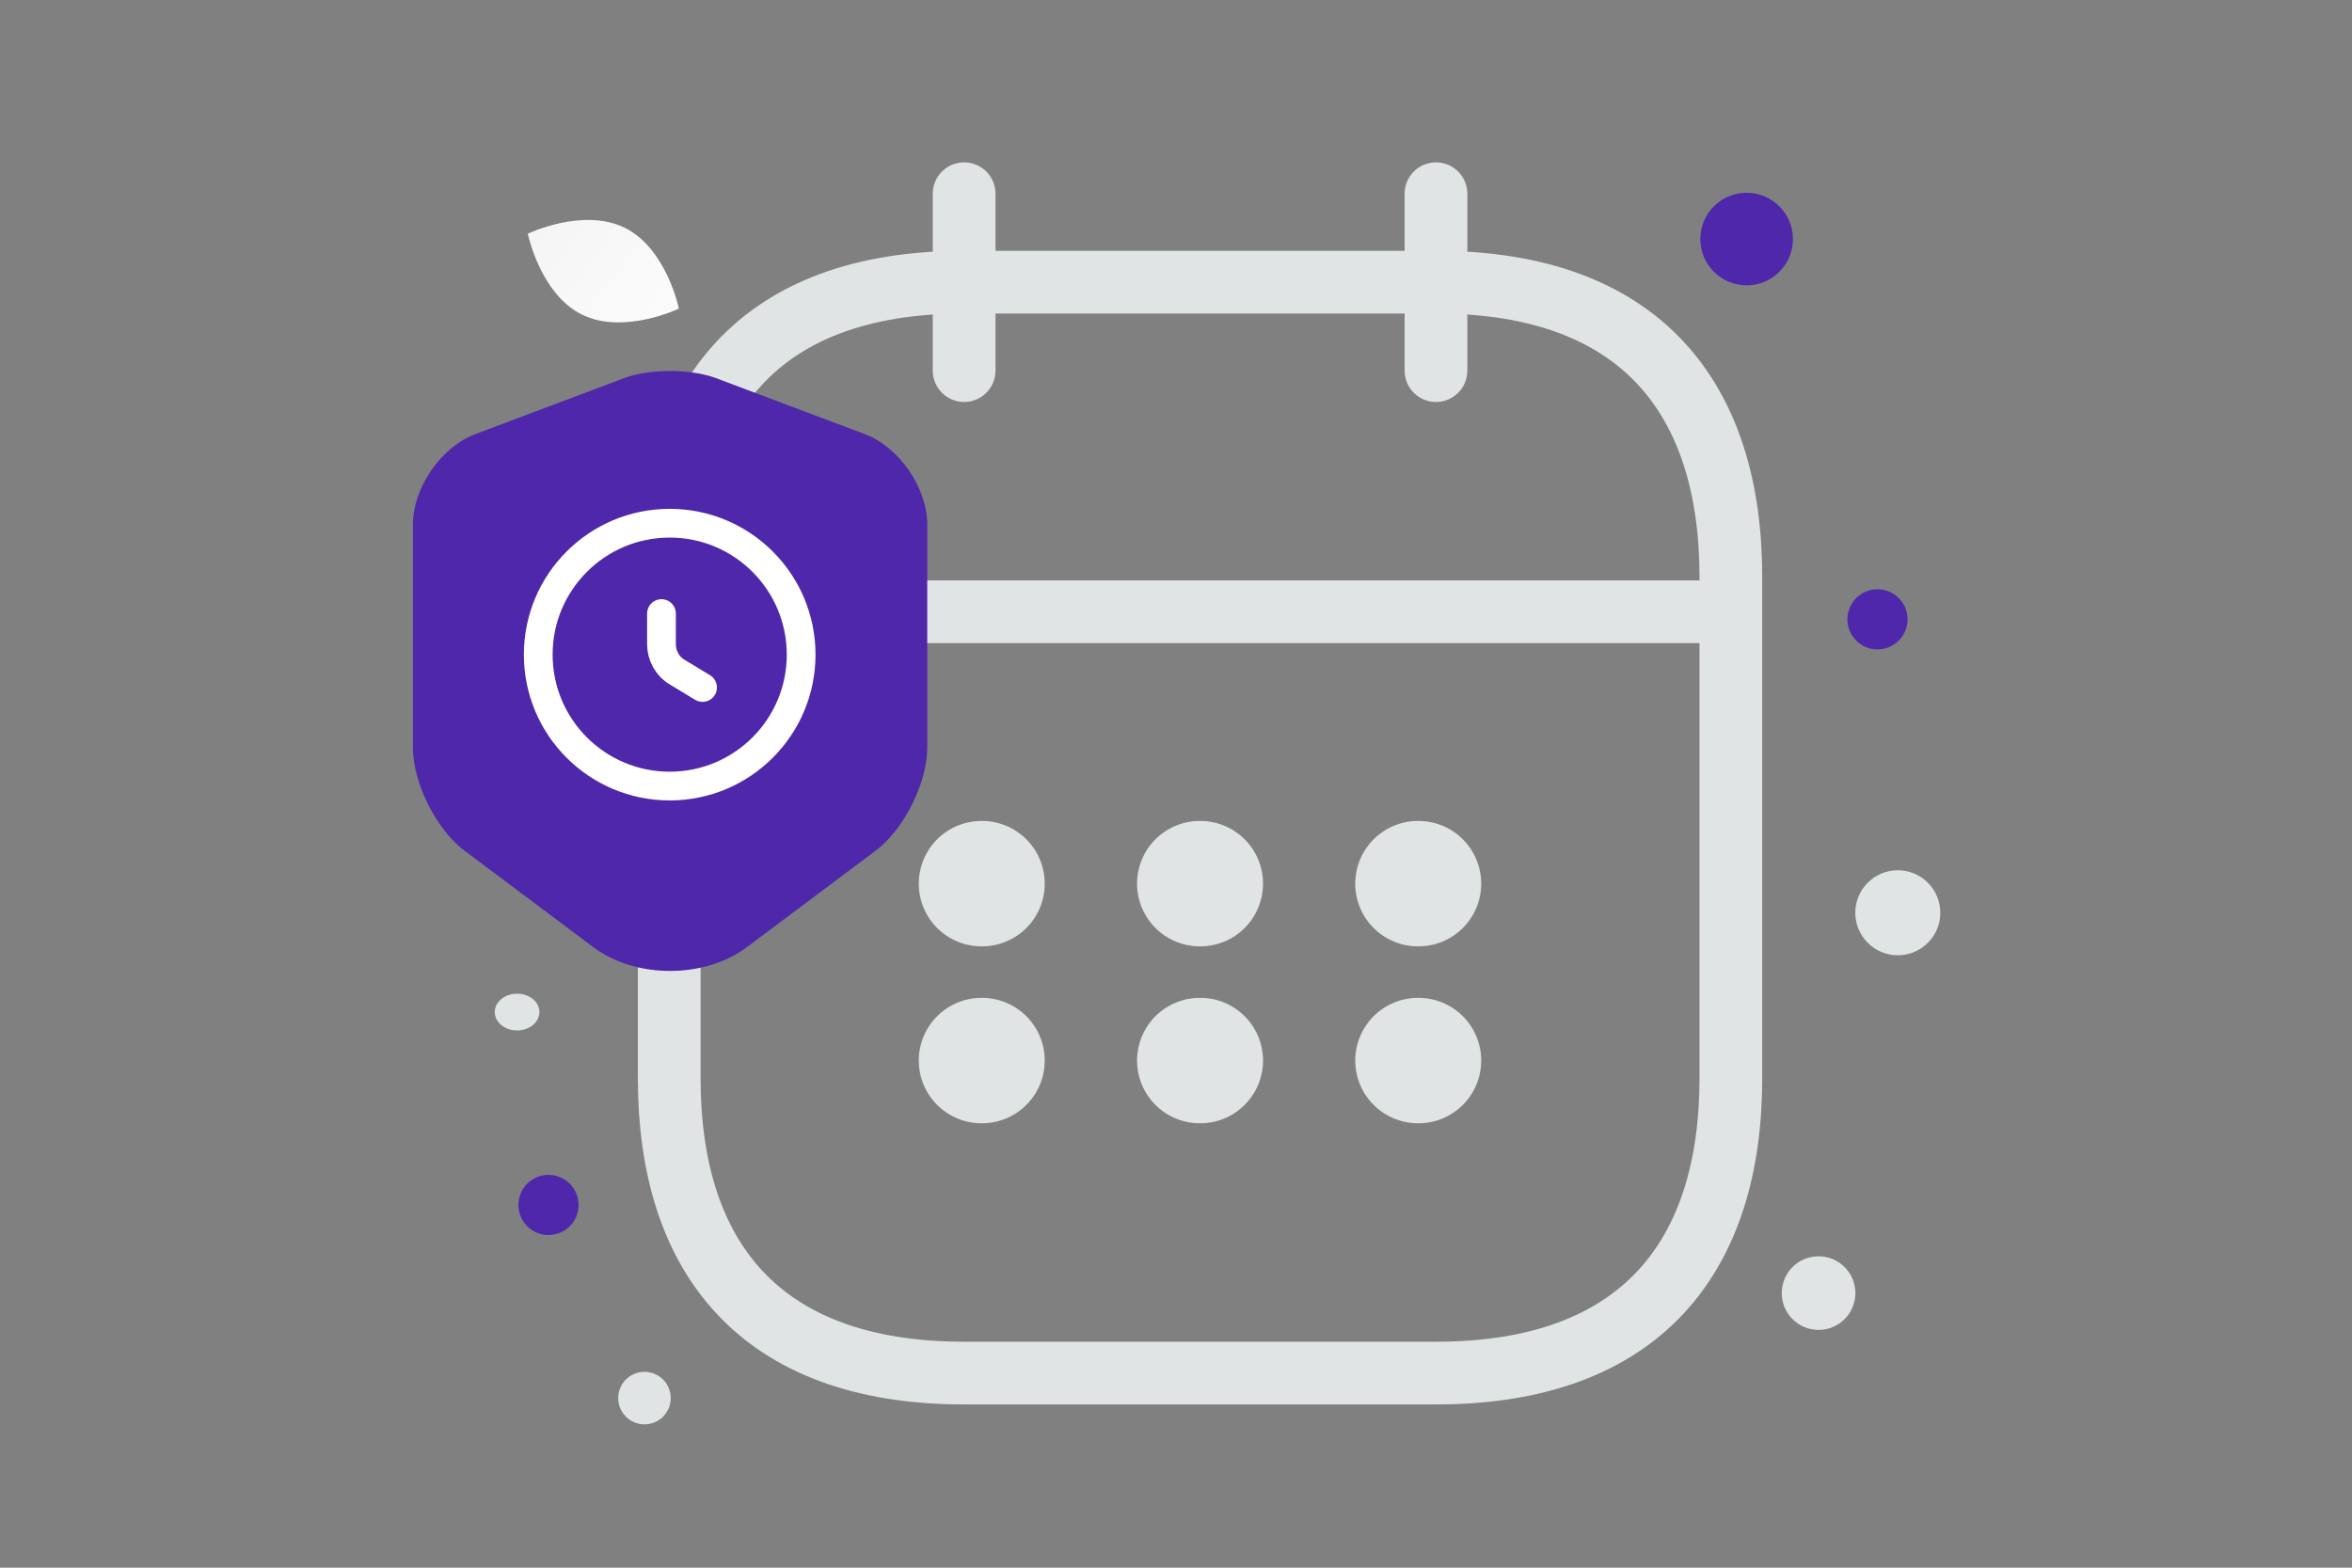 <svg width="900" height="600" viewBox="0 0 900 600" fill="none" xmlns="http://www.w3.org/2000/svg">
<rect x="0" y="0" width="900" height="600" fill="#808080" stroke="none"/>
<g clip-path="url(#clip0_1235_30744)">
<path d="M368.925 74.137V141.844M549.478 74.137V141.844M267.366 234.148H651.039M662.322 220.835V412.672C662.322 480.379 628.469 525.517 549.477 525.517H368.925C289.934 525.517 256.08 480.379 256.08 412.672V220.835C256.08 153.128 289.934 107.99 368.925 107.99H549.477C628.469 107.99 662.322 153.128 662.322 220.835V220.835Z" stroke="#E1E4E5" stroke-width="24" stroke-miterlimit="10" stroke-linecap="round" stroke-linejoin="round"/>
<path d="M542.587 338.199H542.79M542.587 405.906H542.79M459.1 338.199H459.303M459.1 405.906H459.303M375.569 338.199H375.771M375.569 405.906H375.771" stroke="#E1E4E5" stroke-width="48" stroke-linecap="round" stroke-linejoin="round"/>
<path d="M239.015 144.658L181.915 166.131C168.756 171.068 158 186.684 158 200.807V286.121C158 299.671 166.926 317.468 177.796 325.621L227 362.479C243.135 374.651 269.682 374.651 285.816 362.479L335.02 325.621C345.891 317.468 354.816 299.671 354.816 286.121V200.807C354.816 186.684 344.06 171.068 330.901 166.131L273.801 144.658C264.075 141.099 248.513 141.099 239.015 144.658Z" fill="#4F27AA"/>
<path d="M256.26 300.848C228.479 300.848 205.959 278.327 205.959 250.547C205.959 222.766 228.479 200.246 256.26 200.246C284.04 200.246 306.561 222.766 306.561 250.547C306.561 278.327 284.04 300.848 256.26 300.848Z" stroke="white" stroke-width="11" stroke-miterlimit="10" stroke-linecap="round" stroke-linejoin="round"/>
<path d="M253.117 234.828V246.523C253.117 250.924 255.381 255.074 259.279 257.338L268.836 263.122" stroke="white" stroke-width="11" stroke-miterlimit="10" stroke-linecap="round" stroke-linejoin="round"/>
<path d="M222.635 120.377C238.595 128.294 259.779 118.114 259.779 118.114C259.779 118.114 255.071 95.103 239.102 87.197C223.142 79.28 201.967 89.448 201.967 89.448C201.967 89.448 206.675 112.46 222.635 120.377Z" fill="url(#paint0_linear_1235_30744)"/>
<path d="M209.879 449.661C216.239 449.661 221.394 454.817 221.394 461.176C221.394 467.536 216.239 472.691 209.879 472.691C203.519 472.691 198.364 467.536 198.364 461.176C198.364 454.817 203.519 449.661 209.879 449.661Z" fill="#4F27AA"/>
<path d="M668.35 73.775C678.135 73.775 686.068 81.708 686.068 91.493C686.068 101.278 678.135 109.211 668.35 109.211C658.564 109.211 650.632 101.278 650.632 91.493C650.632 81.708 658.564 73.775 668.35 73.775Z" fill="#4F27AA"/>
<path d="M718.423 248.555C724.78 248.555 729.933 243.402 729.933 237.045C729.933 230.688 724.78 225.535 718.423 225.535C712.066 225.535 706.913 230.688 706.913 237.045C706.913 243.402 712.066 248.555 718.423 248.555Z" fill="#4F27AA"/>
<path d="M726.197 365.61C735.182 365.61 742.465 358.327 742.465 349.342C742.465 340.358 735.182 333.074 726.197 333.074C717.213 333.074 709.929 340.358 709.929 349.342C709.929 358.327 717.213 365.61 726.197 365.61Z" fill="#E1E4E5"/>
<path d="M695.878 508.996C703.66 508.996 709.968 502.688 709.968 494.906C709.968 487.125 703.66 480.816 695.878 480.816C688.096 480.816 681.788 487.125 681.788 494.906C681.788 502.688 688.096 508.996 695.878 508.996Z" fill="#E1E4E5"/>
<path d="M197.861 394.383C202.579 394.383 206.404 391.233 206.404 387.348C206.404 383.462 202.579 380.312 197.861 380.312C193.143 380.312 189.318 383.462 189.318 387.348C189.318 391.233 193.143 394.383 197.861 394.383Z" fill="#E1E4E5"/>
<path d="M236.556 535.089C236.556 540.64 241.056 545.139 246.606 545.139C252.156 545.139 256.656 540.64 256.656 535.089C256.656 529.539 252.156 525.039 246.606 525.039C241.056 525.039 236.556 529.539 236.556 535.089Z" fill="#E1E4E5"/>
</g>
<defs>
<linearGradient id="paint0_linear_1235_30744" x1="283.924" y1="145.072" x2="152.284" y2="40.945" gradientUnits="userSpaceOnUse">
<stop stop-color="white"/>
<stop offset="1" stop-color="#EEEEEE"/>
</linearGradient>
<clipPath id="clip0_1235_30744">
<rect width="900" height="600" fill="white"/>
</clipPath>
</defs>
</svg>
